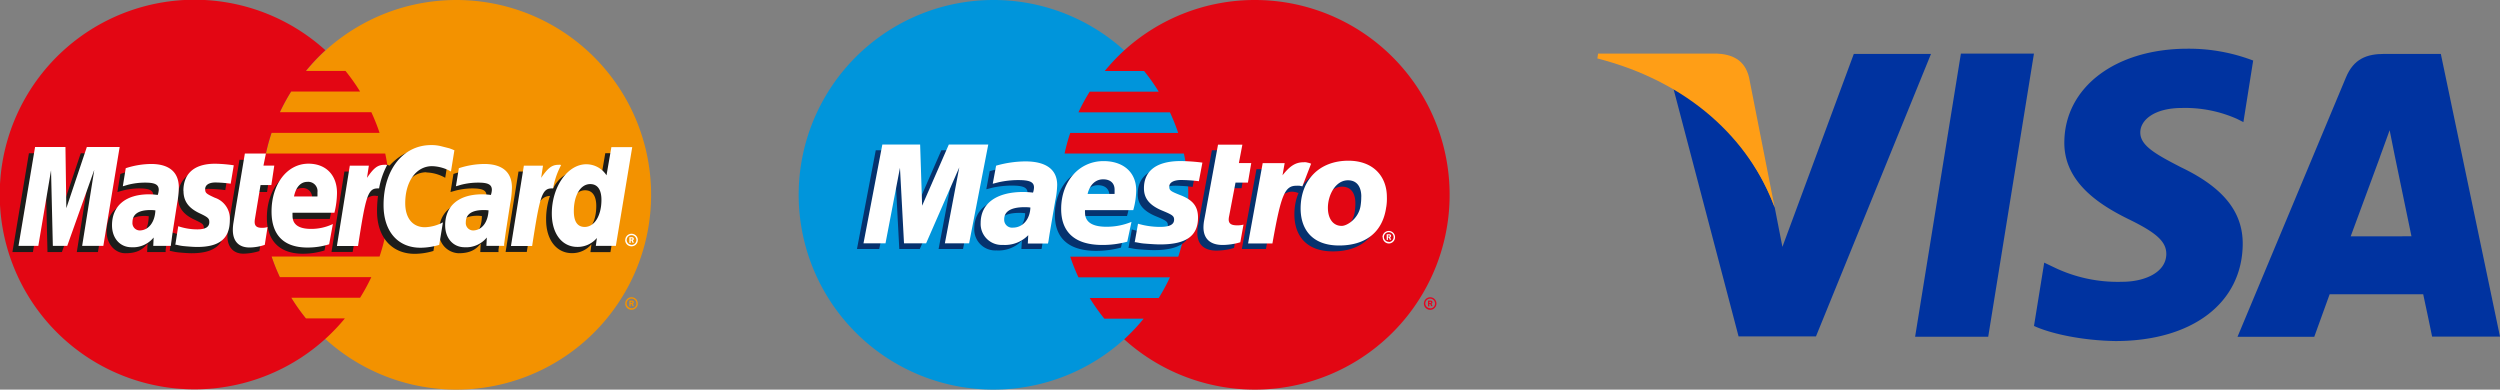 <svg xmlns="http://www.w3.org/2000/svg" viewBox="0 0 513.35 80"><rect x="0" y="0" width="513.35" height="80" fill="#808080" stroke="none"/><title>creditcards</title><g id="Layer_1" data-name="Layer 1"><path d="M66.85,69.65A40,40,0,1,0,53.7,40,39.86,39.86,0,0,0,66.85,69.65" style="fill:#f39200"/><path d="M129.49,62.22h.15a.33.33,0,0,0,.16,0,.15.15,0,0,0,.07-.13.14.14,0,0,0-.06-.12.37.37,0,0,0-.17,0h-.14v.29m0,.64h-.26V61.73h.48a.53.53,0,0,1,.29.06.34.34,0,0,1,.14.28.31.31,0,0,1-.2.29l.21.5h-.3l-.17-.45h-.19Zm.18.42a1,1,0,1,0-1-1A1,1,0,0,0,129.67,63.28Zm-1.29-1a1.29,1.29,0,1,1,1.29,1.29A1.29,1.29,0,0,1,128.37,62.3Z" style="fill:#f39200"/><path d="M79.78,35.76a39.81,39.81,0,0,0-.68-4.24H54.6a39.71,39.71,0,0,1,1.16-4.24H77.94a39.76,39.76,0,0,0-1.69-4.24H57.47a39.94,39.94,0,0,1,2.31-4.24H73.94a40,40,0,0,0-3-4.24H62.82a40.17,40.17,0,0,1,4-4.24,40,40,0,1,0,4,55.06H62.82a40.24,40.24,0,0,1-3-4.24H73.94a39.9,39.9,0,0,0,2.31-4.24H57.47a39.49,39.49,0,0,1-1.7-4.23H77.94a39.64,39.64,0,0,0,1.84-8.47,40.52,40.52,0,0,0,0-8.47" style="fill:#e30613"/><path d="M129.49,49.2h.15a.33.33,0,0,0,.16,0,.15.15,0,0,0,.07-.13.14.14,0,0,0-.06-.12.35.35,0,0,0-.17,0h-.14v.29m0,.64h-.26V48.71h.48a.53.53,0,0,1,.29.06.34.34,0,0,1,.14.28.31.31,0,0,1-.2.29l.21.5h-.3l-.17-.45h-.19Zm.18.41a1,1,0,1,0-1-1A1,1,0,0,0,129.67,50.26Zm-1.29-1a1.29,1.29,0,1,1,1.29,1.29A1.29,1.29,0,0,1,128.37,49.28Z" style="fill:#fff"/><path d="M53.26,51.55a11.6,11.6,0,0,1-3.27.54c-2,0-3.29-1.28-3.29-3.62A9.21,9.21,0,0,1,46.83,47l.26-1.62.2-1.31,1.88-11.26h4.17l-.5,2.45h2.61l-.61,4.16H52.23L51.1,46.15a4.38,4.38,0,0,0-.07.68c0,.85.45,1.22,1.48,1.22a5.44,5.44,0,0,0,1.32-.15l-.57,3.65" style="fill:#1d1d1b"/><path d="M64.08,41.58c0-.34,0-.63,0-.84a1.91,1.91,0,0,0-2.05-2.13c-1.38,0-2.37,1.05-2.77,3h4.78m2.59,9.82a15,15,0,0,1-4.45.67c-4.64,0-7.38-2.54-7.38-7.39,0-5.67,3.22-9.83,7.58-9.83,3.57,0,5.86,2.33,5.86,6a17.79,17.79,0,0,1-.53,4.07H59.11a3.72,3.72,0,0,0,0,.52c0,1.91,1.29,2.89,3.81,2.89a10.28,10.28,0,0,0,4.51-1Z" style="fill:#1d1d1b"/><polyline points="20.11 51.76 15.77 51.76 18.25 36.16 12.71 51.76 9.75 51.76 9.38 36.25 6.76 51.76 2.55 51.76 5.94 31.47 12.19 31.47 12.36 44.03 16.58 31.47 23.45 31.47 20.11 51.76" style="fill:#1d1d1b"/><path d="M34,51.76H30.21L30.3,50c-1,1.29-2.24,2-4.55,2-2.1,0-3.86-1.84-3.86-4.51a8.18,8.18,0,0,1,.32-2.16c.68-2.53,3.25-4.15,7.19-4.2a14.56,14.56,0,0,1,1.91.07,4,4,0,0,0,.17-1.07c0-1.09-.9-1.44-2.93-1.44a13.86,13.86,0,0,0-3.59.5l-.6.17-.25.07.6-3.71a16.45,16.45,0,0,1,5-.87c3.73,0,5.7,1.68,5.7,4.84a15.29,15.29,0,0,1-.2,3.27l-.91,5.85L34.2,49.9l-.11.84-.08.57,0,.45m-3.43-7.35a5.81,5.81,0,0,0-.85-.07c-2.46,0-3.71.94-3.71,2.51a1.52,1.52,0,0,0,1.56,1.68C29.64,48.53,30.47,46.85,30.54,44.41Z" style="fill:#1d1d1b"/><path d="M87.54,35.41a8.28,8.28,0,0,1,3.88,1.1l.71-4.4c-.39-.16-.5-.2-1-.4l-1.78-.45A8,8,0,0,0,87.36,31c-2.15,0-3.42,0-4.72.82A11.46,11.46,0,0,0,80,34l-.51-.16L75.11,37l.21-1.77h-4.6l-2.65,16.5h4.34L74,42.88a18.09,18.09,0,0,1,.9-1.6,2.37,2.37,0,0,1,2.41-1.05h.31a23.54,23.54,0,0,0-.2,3.13c0,5.4,3.07,8.76,7.74,8.76A13.55,13.55,0,0,0,89,51.53l.76-4.62a8.46,8.46,0,0,1-3.69,1c-2.52,0-4-1.86-4-4.94,0-4.47,2.27-7.6,5.51-7.6" style="fill:#1d1d1b"/><path d="M119,47.87c-1.48,0-2.23-1.09-2.23-3.25,0-3.25,1.4-5.55,3.37-5.55,1.49,0,2.3,1.14,2.3,3.24,0,3.27-1.42,5.56-3.44,5.56m5.29-16.41-1,5.79a4.53,4.53,0,0,0-4-2.32,6.52,6.52,0,0,0-5.7,3.74v0L110.86,37l.21-1.77h-4.6l-2.65,16.5h4.35l1.43-8.88s1.11-1.24,1.4-1.62a2.45,2.45,0,0,1,1.93-1,14.45,14.45,0,0,0-.79,4.9c0,4.13,2.15,6.85,5.31,6.85a5.15,5.15,0,0,0,4-1.83l-.21,1.62h4.11l3.31-20.29Z" style="fill:#1d1d1b"/><path d="M102.38,51.76H98.62L98.71,50c-1,1.29-2.24,2-4.55,2a4.2,4.2,0,0,1-4-4.53c0-3.92,3-6.34,7.65-6.34a15.7,15.7,0,0,1,1.91.07,4,4,0,0,0,.17-1.07c0-1.09-.9-1.44-2.93-1.44a13.87,13.87,0,0,0-3.6.5l-.6.17-.25.07.6-3.71a16.45,16.45,0,0,1,5-.87c3.73,0,5.7,1.68,5.7,4.84a15.3,15.3,0,0,1-.2,3.27l-.91,5.85-.15,1.05-.11.84-.08.57,0,.45m-3.43-7.35a5.83,5.83,0,0,0-.86-.07c-2.46,0-3.71.94-3.71,2.51a1.52,1.52,0,0,0,1.56,1.68C98,48.53,98.88,46.85,98.95,44.41Z" style="fill:#1d1d1b"/><path d="M43,38.79a25,25,0,0,1,3.26.25l.62-3.81A30.61,30.61,0,0,0,43,34.89c-4.85,0-6.45,2.59-6.45,5.63,0,2,1,3.44,3.24,4.52,1.76.83,2.06,1,2.06,1.73,0,1-.9,1.61-2.61,1.61a12.18,12.18,0,0,1-3.89-.65l-.5,3.79.1,0,.79.17a10.21,10.21,0,0,0,1.14.16c1,.09,1.9.15,2.46.15,4.82,0,6.81-1.87,6.81-5.51,0-2.26-1.08-3.59-3.25-4.59-1.82-.84-2-.95-2-1.72s.8-1.41,2.12-1.42" style="fill:#1d1d1b;fill-rule:evenodd"/><path d="M93.31,30.82l-.71,4.4a8.28,8.28,0,0,0-3.88-1.1c-3.24,0-5.51,3.13-5.51,7.6,0,3.08,1.53,4.94,4.05,4.94a8.45,8.45,0,0,0,3.69-1l-.76,4.62a13.56,13.56,0,0,1-3.84.59c-4.67,0-7.59-3.36-7.59-8.76,0-7.25,4-12.32,9.78-12.32a8,8,0,0,1,1.94.21l1.78.45c.55.2.66.24,1,.4" style="fill:#fff"/><path d="M79.37,33.84a2.13,2.13,0,0,0-.44,0c-1.43,0-2.24.73-3.57,2.68l.38-2.5H71.83l-2.65,16.5h4.34c1.55-10.09,2-11.83,4-11.83a1.84,1.84,0,0,1,.32,0,16,16,0,0,1,1.65-4.79l-.16,0" style="fill:#fff"/><path d="M54.36,50.28a9.94,9.94,0,0,1-3.12.54c-2.22,0-3.43-1.28-3.43-3.62a9.34,9.34,0,0,1,.13-1.48l.26-1.62.2-1.31,1.88-11.26H54.6L54.1,34h2.22l-.6,4H53.5l-1.14,6.88a4.39,4.39,0,0,0-.07.68c0,.85.45,1.22,1.48,1.22a3.55,3.55,0,0,0,1.17-.16l-.57,3.65" style="fill:#fff"/><path d="M37.68,39.19c0,2.08,1,3.52,3.3,4.6,1.76.83,2,1.07,2,1.82,0,1-.77,1.49-2.49,1.49a12.15,12.15,0,0,1-3.89-.65L36,50.26l.19,0,.79.17c.25.05.63.1,1.13.14q1.55.14,2.39.14c4.58,0,6.69-1.74,6.69-5.51a4.51,4.51,0,0,0-3.06-4.59c-1.82-.83-2-1-2-1.79s.72-1.35,2.12-1.35a24.29,24.29,0,0,1,3.12.25L48,33.94a29.51,29.51,0,0,0-3.82-.32c-4.85,0-6.53,2.53-6.52,5.58" style="fill:#fff"/><path d="M120.06,46.6c2,0,3.44-2.29,3.44-5.56,0-2.1-.81-3.24-2.3-3.24-2,0-3.37,2.3-3.37,5.55,0,2.16.75,3.25,2.23,3.25m6.4,3.88h-4.11l.21-1.61a5.15,5.15,0,0,1-4,1.83c-3.16,0-5.25-2.72-5.25-6.85,0-5.49,3.24-10.12,7.07-10.12A4.93,4.93,0,0,1,124.54,36l1-5.79h4.28Z" style="fill:#fff"/><path d="M65.19,40.31c0-.34,0-.63,0-.84a1.91,1.91,0,0,0-2.05-2.13c-1.38,0-2.37,1.05-2.77,3h4.78m2.44,9.82a14.82,14.82,0,0,1-4.45.67c-4.85,0-7.38-2.54-7.38-7.39,0-5.67,3.22-9.83,7.58-9.83,3.57,0,5.86,2.33,5.86,6a17.74,17.74,0,0,1-.53,4.07H60.07a3.86,3.86,0,0,0,0,.52C60,46.07,61.32,47,63.84,47a10.26,10.26,0,0,0,4.51-1Z" style="fill:#fff"/><polyline points="21.22 50.48 16.87 50.48 19.36 34.88 13.81 50.48 10.85 50.48 10.48 34.97 7.87 50.48 3.8 50.48 7.2 30.19 13.44 30.19 13.62 42.75 17.83 30.19 24.57 30.19 21.22 50.48" style="fill:#fff"/><path d="M35.07,50.48h-3.6l.08-1.71a5.45,5.45,0,0,1-4.55,2c-2.35,0-4-1.84-4-4.51,0-4,2.8-6.36,7.62-6.36a14.53,14.53,0,0,1,1.77.13A4,4,0,0,0,32.6,39c0-1.09-.76-1.5-2.78-1.5a14,14,0,0,0-3.61.46l-.6.18-.39.11.6-3.71a17.28,17.28,0,0,1,5.2-.87c3.73,0,5.7,1.68,5.7,4.84a19.52,19.52,0,0,1-.35,3.27l-.91,5.85-.15,1.05-.11.84-.08.58-.05.45m-3.16-7.35a7.26,7.26,0,0,0-1-.07c-2.46,0-3.71.84-3.71,2.51a1.52,1.52,0,0,0,1.56,1.68C30.56,47.25,31.83,45.57,31.91,43.13Z" style="fill:#fff"/><path d="M103.48,50.48h-3.6l.08-1.71a5.45,5.45,0,0,1-4.55,2c-2.35,0-4-1.84-4-4.51,0-4,2.8-6.36,7.62-6.36a14.54,14.54,0,0,1,1.77.13A4,4,0,0,0,101,39c0-1.09-.76-1.5-2.78-1.5a14,14,0,0,0-3.61.46l-.6.18-.39.11.6-3.71a17.29,17.29,0,0,1,5.2-.87c3.73,0,5.7,1.68,5.7,4.84a19.5,19.5,0,0,1-.35,3.27l-.91,5.85-.15,1.05-.11.84-.08.58,0,.45m-3.16-7.35a7.23,7.23,0,0,0-1-.07c-2.46,0-3.71.84-3.71,2.51a1.52,1.52,0,0,0,1.56,1.68C99,47.25,100.24,45.57,100.32,43.13Z" style="fill:#fff"/><path d="M115.13,33.84a2.12,2.12,0,0,0-.44,0c-1.42,0-2.23.73-3.57,2.68l.38-2.5h-3.93l-2.65,16.5h4.35c1.55-10.09,2-11.83,4-11.83a1.66,1.66,0,0,1,.3,0,15.93,15.93,0,0,1,1.65-4.79l-.14,0" style="fill:#fff"/></g><g id="Layer_2" data-name="Layer 2"><path d="M230.85,69.65A40,40,0,1,0,204,80a39.89,39.89,0,0,0,26.85-10.35" style="fill:#0095db"/><path d="M230.85,69.65a40,40,0,0,0,0-59.29" style="fill:#0095db"/><path d="M230.85,69.65a40,40,0,0,0,0-59.29" style="fill:none;stroke:#0095db;stroke-width:0.327px"/><path d="M257.7,0a39.86,39.86,0,0,0-26.85,10.35,40.41,40.41,0,0,0-4,4.23h8.08a40.47,40.47,0,0,1,3,4.24H223.76a40,40,0,0,0-2.31,4.24h18.78a39.57,39.57,0,0,1,1.7,4.24H219.76a39.8,39.8,0,0,0-1.16,4.23h24.5a40.26,40.26,0,0,1-1.16,21.18H219.76a40.16,40.16,0,0,0,1.69,4.24h18.78a39.9,39.9,0,0,1-2.3,4.24H223.76a40,40,0,0,0,3,4.24h8.08a40.23,40.23,0,0,1-4,4.24A40,40,0,1,0,257.7,0" style="fill:#e20613"/><path d="M293.49,62.22h.15a.33.33,0,0,0,.16,0,.15.15,0,0,0,.07-.13.15.15,0,0,0-.06-.11.36.36,0,0,0-.17,0h-.14v.29m0,.64h-.27V61.73h.48a.53.53,0,0,1,.29.06.34.34,0,0,1,.14.28.31.31,0,0,1-.2.29l.21.5h-.29l-.17-.45h-.19Zm.17.42a1,1,0,1,0-1-1A1,1,0,0,0,293.67,63.28Zm-1.29-1a1.29,1.29,0,1,1,1.29,1.29A1.29,1.29,0,0,1,292.38,62.3Z" style="fill:#e30521"/><polyline points="197.75 51.13 192.73 51.13 195.68 35.54 188.87 51.13 184.66 51.13 183.84 35.63 180.54 51.13 175.97 51.13 179.83 30.85 187.74 30.85 187.82 43.4 193.3 30.85 201.68 30.85 197.75 51.13" style="fill:#06326e"/><path d="M253.38,50.92a12.89,12.89,0,0,1-3.58.54c-2.55,0-3.94-1.28-3.94-3.62a8.34,8.34,0,0,1,.15-1.48l.3-1.61.23-1.31,2.31-12.59h4.95l-.72,3.79h2.54l-.68,4H252.4l-1.31,6.88a4,4,0,0,0-.08.68c0,.85.51,1.22,1.7,1.22a4.7,4.7,0,0,0,1.34-.15l-.66,3.65" style="fill:#06326e"/><path d="M233.61,39.85c0,2.08,1.18,3.52,3.84,4.6,2,.83,2.36,1.07,2.36,1.82,0,1-.9,1.49-2.89,1.49a16.23,16.23,0,0,1-4.51-.65l-.69,3.8.22,0,.92.17c.3.05.73.1,1.31.14,1.2.09,2.12.14,2.78.14,5.32,0,7.77-1.74,7.77-5.5,0-2.26-1-3.59-3.55-4.59-2.11-.83-2.35-1-2.35-1.79s.84-1.35,2.46-1.35a32.58,32.58,0,0,1,3.62.25l.72-3.82a39.52,39.52,0,0,0-4.43-.32c-5.64,0-7.58,2.53-7.57,5.58" style="fill:#06326e"/><path d="M210.5,43.78a9.09,9.09,0,0,0-1.11-.07c-2.82,0-4.25.84-4.25,2.51a1.62,1.62,0,0,0,1.79,1.68c2,0,3.49-1.69,3.58-4.12m3.36,7.35h-4.14l.1-1.71a6.68,6.68,0,0,1-5.22,2,4.31,4.31,0,0,1-4.55-4.51c0-4,3.22-6.36,8.74-6.36a19.29,19.29,0,0,1,2,.13,3.53,3.53,0,0,0,.2-1.07c0-1.09-.87-1.5-3.19-1.5a18.38,18.38,0,0,0-4.14.46l-.69.18-.45.11.69-3.71a22.54,22.54,0,0,1,6-.88c4.28,0,6.54,1.68,6.54,4.84a17,17,0,0,1-.41,3.27l-1,5.85-.18,1.05-.13.84-.09.57Z" style="fill:#06326e"/><path d="M227.81,41c0-.34,0-.62,0-.84,0-1.34-.87-2.13-2.36-2.13s-2.72,1.05-3.18,3h5.49m2.42,9.81a19.31,19.31,0,0,1-5.1.67c-5.56,0-8.47-2.54-8.47-7.39,0-5.66,3.69-9.83,8.7-9.83,4.1,0,6.72,2.33,6.72,6a15.58,15.58,0,0,1-.61,4.07h-9.9a3.09,3.09,0,0,0,0,.52c0,1.91,1.48,2.89,4.37,2.89a13.28,13.28,0,0,0,5.17-1Z" style="fill:#06326e"/><path d="M278.31,41.68c0-1.72-.7-3.35-2.74-3.35-2.54,0-4.11,3-4.11,5.66,0,2.24,1.08,3.74,2.86,3.71,1.08,0,3.38-1.47,3.83-4a11.33,11.33,0,0,0,.16-2m5.06,2c-.75,5.49-4.58,7.92-9.67,7.92-5.63,0-7.91-3.42-7.91-7.6,0-5.85,3.85-9.81,9.8-9.81,5.17,0,7.91,3.26,7.91,7.44A10.49,10.49,0,0,1,283.37,43.65Z" style="fill:#06326e"/><path d="M285,48.59h.15a.33.33,0,0,0,.16,0,.15.15,0,0,0,.07-.13.14.14,0,0,0-.06-.12.36.36,0,0,0-.17,0H285v.29m0,.64h-.26V48.1h.48a.52.52,0,0,1,.29.06.34.34,0,0,1,.14.28.31.31,0,0,1-.2.29l.21.5h-.29l-.17-.45H285Zm.17.42a1,1,0,1,0-1-1A1,1,0,0,0,285.21,49.65Zm-1.29-1A1.29,1.29,0,1,1,285.21,50,1.29,1.29,0,0,1,283.92,48.67Z" style="fill:#fff"/><polyline points="199 49.96 194.02 49.96 196.98 34.37 190.17 49.96 185.63 49.96 184.8 34.46 181.83 49.96 177.31 49.96 181.18 29.68 188.94 29.68 189.35 42.24 194.83 29.68 202.93 29.68 199 49.96" style="fill:#fff"/><path d="M254.64,49.76a12.91,12.91,0,0,1-3.58.54c-2.55,0-3.94-1.28-3.94-3.62a8.15,8.15,0,0,1,.15-1.48l.3-1.61.23-1.3,2.31-12.59h5l-.72,3.79h2.54l-.68,4h-2.55l-1.31,6.88a3.91,3.91,0,0,0-.09.68c0,.85.51,1.22,1.7,1.22a4.67,4.67,0,0,0,1.34-.15l-.66,3.65" style="fill:#fff"/><path d="M267.43,38.2l-.11-.52,1-2.58-.37,0-.43-.1a2.81,2.81,0,0,0-.5,0c-1.63,0-2.81.73-4.34,2.68l.53-2.93H258L255,51.13h4.95c.68-3.78,1-5.93,1.38-7.72.66-3,2.88-4.32,4.45-4a2.59,2.59,0,0,1,.56.13l.3.11.83-1.43" style="fill:#06326e"/><path d="M269.18,33.6a2.72,2.72,0,0,0-.56-.18l-.43-.1a2.7,2.7,0,0,0-.5,0c-1.64,0-2.81.73-4.34,2.68l.44-2.5h-4.51l-3,16.49h5c1.78-10.09,2.55-11.85,4.94-11.85a5.78,5.78,0,0,1,.63,0l.58.12,1.8-4.66" style="fill:#fff"/><path d="M234.9,38.68c0,2.08,1.17,3.52,3.83,4.6,2,.83,2.36,1.07,2.36,1.82,0,1-.9,1.49-2.89,1.49a16.2,16.2,0,0,1-4.52-.65L233,49.74l.22,0,.92.17q.44.08,1.31.14,1.8.14,2.78.14c5.32,0,7.77-1.74,7.77-5.5,0-2.26-1-3.59-3.55-4.59-2.11-.83-2.35-1-2.35-1.79s.84-1.35,2.46-1.35a32.62,32.62,0,0,1,3.62.25l.72-3.82a39.47,39.47,0,0,0-4.43-.32c-5.63,0-7.58,2.53-7.57,5.58" style="fill:#fff"/><path d="M211.56,42.61a9.2,9.2,0,0,0-1.11-.07c-2.82,0-4.25.84-4.25,2.51A1.62,1.62,0,0,0,208,46.74c2,0,3.49-1.69,3.58-4.12M215.19,50h-4.14l.09-1.71a6.67,6.67,0,0,1-5.22,2,4.31,4.31,0,0,1-4.55-4.51c0-4,3.22-6.36,8.75-6.36a19.3,19.3,0,0,1,2,.13,3.51,3.51,0,0,0,.2-1.07c0-1.09-.87-1.5-3.19-1.5a18.36,18.36,0,0,0-4.14.46l-.69.18-.45.11.69-3.71a22.51,22.51,0,0,1,6-.88c4.28,0,6.54,1.68,6.54,4.84a17,17,0,0,1-.4,3.27l-1,5.85-.17,1-.13.84-.08.57Z" style="fill:#fff"/><path d="M228.87,39.79c0-.34,0-.62,0-.84,0-1.34-.87-2.13-2.36-2.13s-2.72,1.05-3.18,3h5.49m2.65,9.81a19.33,19.33,0,0,1-5.1.67c-5.57,0-8.47-2.54-8.47-7.39,0-5.66,3.69-9.83,8.7-9.83,4.1,0,6.71,2.33,6.71,6a15.61,15.61,0,0,1-.61,4.07h-9.9a3.19,3.19,0,0,0,0,.52c0,1.91,1.47,2.89,4.37,2.89a13.27,13.27,0,0,0,5.17-1Z" style="fill:#fff"/><path d="M279.53,40.37c0-1.73-.7-3.35-2.74-3.35-2.54,0-4.12,3-4.12,5.65,0,2.24,1.08,3.74,2.86,3.71,1.08,0,3.38-1.47,3.83-4a11.26,11.26,0,0,0,.16-2m5.13,2.11c-.74,5.48-4.58,7.92-9.67,7.92-5.63,0-7.91-3.42-7.91-7.6,0-5.85,3.85-9.81,9.8-9.81,5.16,0,7.91,3.26,7.91,7.44A10.44,10.44,0,0,1,284.66,42.48Z" style="fill:#fff"/></g><g id="Layer_3" data-name="Layer 3"><path d="M380.66,11.07,366,50.69l-1.57-8.05c-3.66-9.87-11.58-20.22-20.8-24.42L357,69.08h15.89l23.62-58Z" style="fill:#0033a0"/><polygon points="393.25 69.14 402.65 11.01 417.65 11.01 408.26 69.14 393.25 69.14 393.25 69.14" style="fill:#0033a0"/><path d="M462.71,12.45A37,37,0,0,0,449.26,10c-14.85,0-25.28,7.89-25.37,19.18-.1,8.36,7.46,13,13.14,15.8,5.86,2.84,7.82,4.67,7.8,7.21-.06,3.89-4.69,5.67-9,5.67a30.08,30.08,0,0,1-14.12-3l-1.95-.93-2.1,13c3.51,1.62,10,3,16.73,3.1,15.76,0,26-7.8,26.13-19.85.06-6.63-3.95-11.65-12.61-15.8-5.23-2.69-8.47-4.48-8.42-7.21,0-2.41,2.71-5,8.6-5a26.25,26.25,0,0,1,11.23,2.23l1.34.67,2-12.6Z" style="fill:#0033a0"/><path d="M501.2,11.07H489.6c-3.6,0-6.29,1-7.88,4.82L459.45,69.16h15.76s2.58-7.17,3.16-8.74l19.21,0c.46,2,1.83,8.7,1.83,8.7h13.94L501.2,11.07ZM482.69,48.53c1.25-3.34,6-16.25,6-16.25-.09.16,1.23-3.36,2-5.54l1,5,3.48,16.78Z" style="fill:#0033a0"/><path d="M352.35,11h-24.2L328,12c18.82,4.81,31.24,16.63,36.41,30.61l-5.26-26.72c-.9-3.68-3.54-4.77-6.8-4.9Z" style="fill:#ff9e16"/></g></svg>